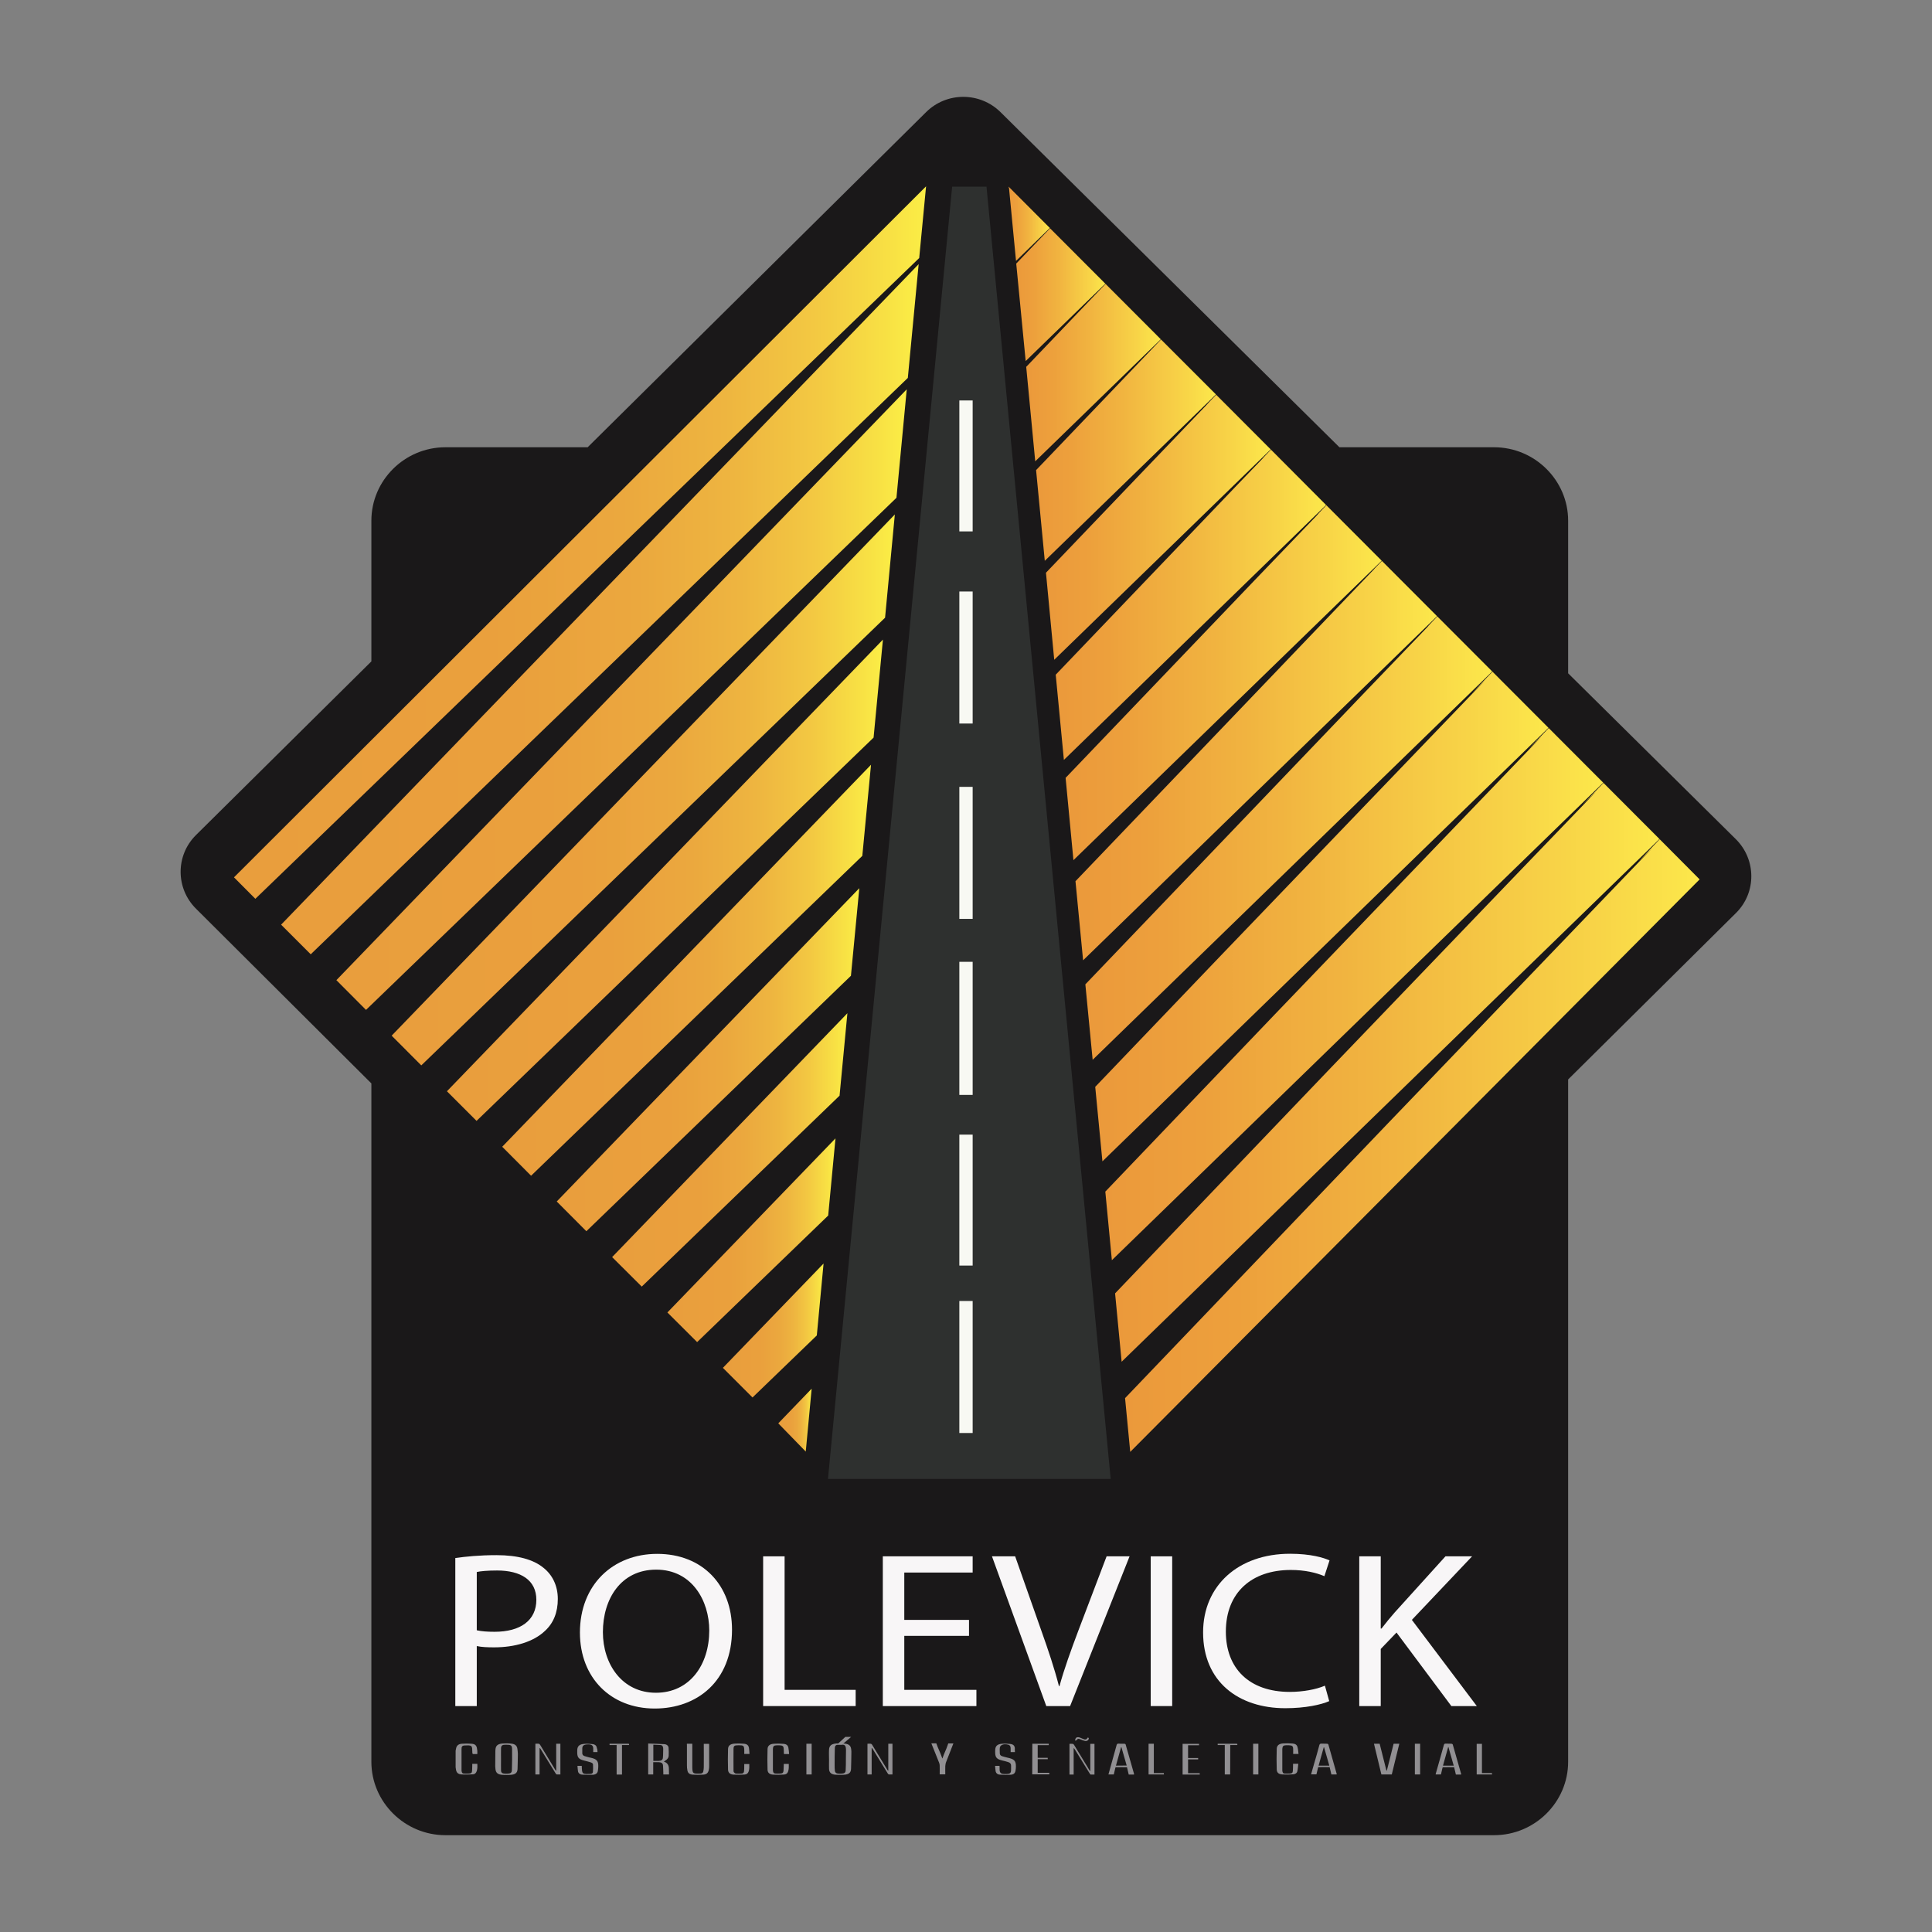 <?xml version="1.0" encoding="utf-8"?>
<!-- Generator: Adobe Illustrator 24.0.2, SVG Export Plug-In . SVG Version: 6.00 Build 0)  -->
<svg version="1.1" id="Capa_1" xmlns="http://www.w3.org/2000/svg" xmlns:xlink="http://www.w3.org/1999/xlink" x="0px" y="0px"
	 viewBox="0 0 1800 1800" style="enable-background:new 0 0 1800 1800;" xml:space="preserve">
<rect x="0" y="0" width="1800" height="1800" fill="#808080" stroke="none"/>
<style type="text/css">
	.st0{fill:#1A1819;}
	.st1{fill:url(#SVGID_1_);}
	.st2{fill:url(#SVGID_2_);}
	.st3{fill:url(#SVGID_3_);}
	.st4{fill:url(#SVGID_4_);}
	.st5{fill:url(#SVGID_5_);}
	.st6{fill:url(#SVGID_6_);}
	.st7{fill:url(#SVGID_7_);}
	.st8{fill:url(#SVGID_8_);}
	.st9{fill:url(#SVGID_9_);}
	.st10{fill:url(#SVGID_10_);}
	.st11{fill:url(#SVGID_11_);}
	.st12{fill:url(#SVGID_12_);}
	.st13{fill:url(#SVGID_13_);}
	.st14{fill:url(#SVGID_14_);}
	.st15{fill:url(#SVGID_15_);}
	.st16{fill:url(#SVGID_16_);}
	.st17{fill:url(#SVGID_17_);}
	.st18{fill:url(#SVGID_18_);}
	.st19{fill:url(#SVGID_19_);}
	.st20{fill:url(#SVGID_20_);}
	.st21{fill:url(#SVGID_21_);}
	.st22{fill:url(#SVGID_22_);}
	.st23{fill:url(#SVGID_23_);}
	.st24{fill:url(#SVGID_24_);}
	.st25{fill:#2E302F;}
	.st26{fill:#F8F9F3;}
	.st27{fill:#F8F6F7;}
	.st28{fill:#918F92;}
</style>
<g>
	<g>
		<path class="st0" d="M1617.2,781.8L1461,627.3V485.1c0-37.6-31.1-68.4-69-68.4h-144.1L932.2,104.5c-19.2-19-50.2-19-69.3-0.1
			L547.5,416.7H415c-38,0-69,30.8-69,68.4v131.1L182.6,778c-19.1,18.9-19.1,49.7,0.1,68.7L346,1009.4v632c0,37.6,31.1,68.4,69,68.4
			h977c38,0,69-30.8,69-68.4v-635.7l156.4-155.1C1636.5,831.7,1636.4,800.8,1617.2,781.8z"/>
		<g>
			<g>
				<g>
					<linearGradient id="SVGID_1_" gradientUnits="userSpaceOnUse" x1="416.432" y1="820.111" x2="822.614" y2="820.111">
						<stop  offset="0" style="stop-color:#E99E3D"/>
						<stop  offset="0.37" style="stop-color:#EAA03D"/>
						<stop  offset="0.56" style="stop-color:#EBA83E"/>
						<stop  offset="0.709" style="stop-color:#EEB540"/>
						<stop  offset="0.837" style="stop-color:#F3C842"/>
						<stop  offset="0.95" style="stop-color:#F8E144"/>
						<stop  offset="1" style="stop-color:#FBEE46"/>
					</linearGradient>
					<polygon class="st1" points="813.9,687.2 822.6,595.9 416.4,1016.7 444,1044.3 					"/>
					<linearGradient id="SVGID_2_" gradientUnits="userSpaceOnUse" x1="218.039" y1="505.494" x2="862.781" y2="505.494">
						<stop  offset="0" style="stop-color:#E99E3D"/>
						<stop  offset="0.37" style="stop-color:#EAA03D"/>
						<stop  offset="0.56" style="stop-color:#EBA83E"/>
						<stop  offset="0.709" style="stop-color:#EEB540"/>
						<stop  offset="0.837" style="stop-color:#F3C842"/>
						<stop  offset="0.95" style="stop-color:#F8E144"/>
						<stop  offset="1" style="stop-color:#FBEE46"/>
					</linearGradient>
					<polygon class="st2" points="856.4,240.4 862.8,173.6 218,817.4 237.9,837.4 					"/>
					<linearGradient id="SVGID_3_" gradientUnits="userSpaceOnUse" x1="364.924" y1="735.956" x2="833.702" y2="735.956">
						<stop  offset="0" style="stop-color:#E99E3D"/>
						<stop  offset="0.37" style="stop-color:#EAA03D"/>
						<stop  offset="0.56" style="stop-color:#EBA83E"/>
						<stop  offset="0.709" style="stop-color:#EEB540"/>
						<stop  offset="0.837" style="stop-color:#F3C842"/>
						<stop  offset="0.95" style="stop-color:#F8E144"/>
						<stop  offset="1" style="stop-color:#FBEE46"/>
					</linearGradient>
					<polygon class="st3" points="824.6,575.5 833.7,479.3 364.9,964.9 392.5,992.6 					"/>
					<linearGradient id="SVGID_4_" gradientUnits="userSpaceOnUse" x1="313.416" y1="651.8" x2="844.79" y2="651.8">
						<stop  offset="0" style="stop-color:#E99E3D"/>
						<stop  offset="0.37" style="stop-color:#EAA03D"/>
						<stop  offset="0.56" style="stop-color:#EBA83E"/>
						<stop  offset="0.709" style="stop-color:#EEB540"/>
						<stop  offset="0.837" style="stop-color:#F3C842"/>
						<stop  offset="0.95" style="stop-color:#F8E144"/>
						<stop  offset="1" style="stop-color:#FBEE46"/>
					</linearGradient>
					<polygon class="st4" points="835.2,463.8 844.8,362.7 313.4,913.2 341,940.9 					"/>
					<linearGradient id="SVGID_5_" gradientUnits="userSpaceOnUse" x1="261.907" y1="567.645" x2="855.879" y2="567.645">
						<stop  offset="0" style="stop-color:#E99E3D"/>
						<stop  offset="0.37" style="stop-color:#EAA03D"/>
						<stop  offset="0.56" style="stop-color:#EBA83E"/>
						<stop  offset="0.709" style="stop-color:#EEB540"/>
						<stop  offset="0.837" style="stop-color:#F3C842"/>
						<stop  offset="0.95" style="stop-color:#F8E144"/>
						<stop  offset="1" style="stop-color:#FBEE46"/>
					</linearGradient>
					<polygon class="st5" points="261.9,861.5 289.5,889.1 845.8,352.1 855.9,246.1 					"/>
					<linearGradient id="SVGID_6_" gradientUnits="userSpaceOnUse" x1="621.838" y1="1155.486" x2="778.412" y2="1155.486">
						<stop  offset="0" style="stop-color:#E99E3D"/>
						<stop  offset="0.37" style="stop-color:#EAA03D"/>
						<stop  offset="0.56" style="stop-color:#EBA83E"/>
						<stop  offset="0.709" style="stop-color:#EEB540"/>
						<stop  offset="0.837" style="stop-color:#F3C842"/>
						<stop  offset="0.95" style="stop-color:#F8E144"/>
						<stop  offset="1" style="stop-color:#FBEE46"/>
					</linearGradient>
					<polyline class="st6" points="649.5,1250.4 771.6,1132.5 778.4,1060.6 621.8,1222.8 					"/>
					<linearGradient id="SVGID_7_" gradientUnits="userSpaceOnUse" x1="673.457" y1="1239.586" x2="767.323" y2="1239.586">
						<stop  offset="0" style="stop-color:#E99E3D"/>
						<stop  offset="0.37" style="stop-color:#EAA03D"/>
						<stop  offset="0.56" style="stop-color:#EBA83E"/>
						<stop  offset="0.709" style="stop-color:#EEB540"/>
						<stop  offset="0.837" style="stop-color:#F3C842"/>
						<stop  offset="0.95" style="stop-color:#F8E144"/>
						<stop  offset="1" style="stop-color:#FBEE46"/>
					</linearGradient>
					<polyline class="st7" points="701.1,1302 761,1244.2 767.3,1177.2 673.5,1274.4 					"/>
					<linearGradient id="SVGID_8_" gradientUnits="userSpaceOnUse" x1="725.076" y1="1323.076" x2="756.235" y2="1323.076">
						<stop  offset="0" style="stop-color:#E99E3D"/>
						<stop  offset="0.37" style="stop-color:#EAA03D"/>
						<stop  offset="0.56" style="stop-color:#EBA83E"/>
						<stop  offset="0.709" style="stop-color:#EEB540"/>
						<stop  offset="0.837" style="stop-color:#F3C842"/>
						<stop  offset="0.95" style="stop-color:#F8E144"/>
						<stop  offset="1" style="stop-color:#FBEE46"/>
					</linearGradient>
					<polyline class="st8" points="750.7,1352.4 756.2,1293.8 725.1,1326.1 					"/>
					<linearGradient id="SVGID_9_" gradientUnits="userSpaceOnUse" x1="570.251" y1="1071.386" x2="789.5" y2="1071.386">
						<stop  offset="0" style="stop-color:#E99E3D"/>
						<stop  offset="0.37" style="stop-color:#EAA03D"/>
						<stop  offset="0.56" style="stop-color:#EBA83E"/>
						<stop  offset="0.709" style="stop-color:#EEB540"/>
						<stop  offset="0.837" style="stop-color:#F3C842"/>
						<stop  offset="0.95" style="stop-color:#F8E144"/>
						<stop  offset="1" style="stop-color:#FBEE46"/>
					</linearGradient>
					<polyline class="st9" points="597.9,1198.7 782.2,1020.8 789.5,944 570.3,1171.2 					"/>
					<linearGradient id="SVGID_10_" gradientUnits="userSpaceOnUse" x1="518.743" y1="987.27" x2="800.589" y2="987.27">
						<stop  offset="0" style="stop-color:#E99E3D"/>
						<stop  offset="0.37" style="stop-color:#EAA03D"/>
						<stop  offset="0.56" style="stop-color:#EBA83E"/>
						<stop  offset="0.709" style="stop-color:#EEB540"/>
						<stop  offset="0.837" style="stop-color:#F3C842"/>
						<stop  offset="0.95" style="stop-color:#F8E144"/>
						<stop  offset="1" style="stop-color:#FBEE46"/>
					</linearGradient>
					<polygon class="st10" points="792.8,909.1 800.6,827.5 518.7,1119.4 546.3,1147.1 					"/>
					<linearGradient id="SVGID_11_" gradientUnits="userSpaceOnUse" x1="467.94" y1="903.913" x2="811.525" y2="903.913">
						<stop  offset="0" style="stop-color:#E99E3D"/>
						<stop  offset="0.37" style="stop-color:#EAA03D"/>
						<stop  offset="0.56" style="stop-color:#EBA83E"/>
						<stop  offset="0.709" style="stop-color:#EEB540"/>
						<stop  offset="0.837" style="stop-color:#F3C842"/>
						<stop  offset="0.95" style="stop-color:#F8E144"/>
						<stop  offset="1" style="stop-color:#FBEE46"/>
					</linearGradient>
					<polygon class="st11" points="803.4,797.4 811.5,712.5 467.9,1068.4 494.8,1095.4 					"/>
				</g>
				<g>
					<linearGradient id="SVGID_12_" gradientUnits="userSpaceOnUse" x1="983.57" y1="563.444" x2="1235.54" y2="563.444">
						<stop  offset="0" style="stop-color:#EB993B"/>
						<stop  offset="0.195" style="stop-color:#EDA03C"/>
						<stop  offset="0.481" style="stop-color:#F1B440"/>
						<stop  offset="0.824" style="stop-color:#F8D447"/>
						<stop  offset="1" style="stop-color:#FCE84B"/>
					</linearGradient>
					<polygon class="st12" points="1184.1,418.9 1176.3,427.1 1177.5,426 1154.7,449.7 983.6,628.6 991.2,708 1235.5,470.5 					"/>
					<linearGradient id="SVGID_13_" gradientUnits="userSpaceOnUse" x1="965.293" y1="419.407" x2="1132.858" y2="419.407">
						<stop  offset="0" style="stop-color:#EB993B"/>
						<stop  offset="0.195" style="stop-color:#EDA03C"/>
						<stop  offset="0.481" style="stop-color:#F1B440"/>
						<stop  offset="0.824" style="stop-color:#F8D447"/>
						<stop  offset="1" style="stop-color:#FCE84B"/>
					</linearGradient>
					<polygon class="st13" points="1081.7,316.3 965.3,438 973.4,522.5 1132.9,367.5 					"/>
					<linearGradient id="SVGID_14_" gradientUnits="userSpaceOnUse" x1="974.457" y1="491.241" x2="1183.916" y2="491.241">
						<stop  offset="0" style="stop-color:#EB993B"/>
						<stop  offset="0.195" style="stop-color:#EDA03C"/>
						<stop  offset="0.481" style="stop-color:#F1B440"/>
						<stop  offset="0.824" style="stop-color:#F8D447"/>
						<stop  offset="1" style="stop-color:#FCE84B"/>
					</linearGradient>
					<polygon class="st14" points="1133.1,367.8 1123.4,377.8 1126.5,374.8 1066.5,437.4 974.5,533.6 982.2,614.7 1183.9,418.7 
											"/>
					<linearGradient id="SVGID_15_" gradientUnits="userSpaceOnUse" x1="1038.856" y1="999.07" x2="1546.065" y2="999.07">
						<stop  offset="0" style="stop-color:#EB993B"/>
						<stop  offset="0.195" style="stop-color:#EDA03C"/>
						<stop  offset="0.481" style="stop-color:#F1B440"/>
						<stop  offset="0.824" style="stop-color:#F8D447"/>
						<stop  offset="1" style="stop-color:#FCE84B"/>
					</linearGradient>
					<polygon class="st15" points="1493.9,729.4 1474.4,749.8 1487.2,737.4 1413.8,813.7 1240.6,994.1 1038.9,1205 1045,1268.7 
						1546.1,781.7 					"/>
					<linearGradient id="SVGID_16_" gradientUnits="userSpaceOnUse" x1="946.839" y1="274.553" x2="1029.822" y2="274.553">
						<stop  offset="0" style="stop-color:#EB993B"/>
						<stop  offset="0.195" style="stop-color:#EDA03C"/>
						<stop  offset="0.481" style="stop-color:#F1B440"/>
						<stop  offset="0.824" style="stop-color:#F8D447"/>
						<stop  offset="1" style="stop-color:#FCE84B"/>
					</linearGradient>
					<polygon class="st16" points="978.3,212.7 946.8,245.6 955.6,336.4 1029.8,264.3 					"/>
					<linearGradient id="SVGID_17_" gradientUnits="userSpaceOnUse" x1="956.066" y1="347.14" x2="1081.517" y2="347.14">
						<stop  offset="0" style="stop-color:#EB993B"/>
						<stop  offset="0.195" style="stop-color:#EDA03C"/>
						<stop  offset="0.481" style="stop-color:#F1B440"/>
						<stop  offset="0.824" style="stop-color:#F8D447"/>
						<stop  offset="1" style="stop-color:#FCE84B"/>
					</linearGradient>
					<polygon class="st17" points="1030,264.5 956.1,341.8 964.5,429.8 1081.5,316.1 					"/>
					<linearGradient id="SVGID_18_" gradientUnits="userSpaceOnUse" x1="1011.239" y1="780.848" x2="1390.271" y2="780.848">
						<stop  offset="0" style="stop-color:#EB993B"/>
						<stop  offset="0.195" style="stop-color:#EDA03C"/>
						<stop  offset="0.481" style="stop-color:#F1B440"/>
						<stop  offset="0.824" style="stop-color:#F8D447"/>
						<stop  offset="1" style="stop-color:#FCE84B"/>
					</linearGradient>
					<polygon class="st18" points="1339.1,574.3 1329.2,584.7 1332.3,581.7 1272.3,644.2 1011.2,917.1 1018,987.4 1390.3,625.6 
											"/>
					<linearGradient id="SVGID_19_" gradientUnits="userSpaceOnUse" x1="1029.756" y1="926.199" x2="1493.661" y2="926.199">
						<stop  offset="0" style="stop-color:#EB993B"/>
						<stop  offset="0.195" style="stop-color:#EDA03C"/>
						<stop  offset="0.481" style="stop-color:#F1B440"/>
						<stop  offset="0.824" style="stop-color:#F8D447"/>
						<stop  offset="1" style="stop-color:#FCE84B"/>
					</linearGradient>
					<polygon class="st19" points="1442.9,678.3 1423.5,698.6 1436.3,686.2 1362.9,762.6 1189.7,943 1029.8,1110.2 1035.9,1174.1 
						1493.7,729.2 					"/>
					<linearGradient id="SVGID_20_" gradientUnits="userSpaceOnUse" x1="939.674" y1="208.491" x2="978.126" y2="208.491">
						<stop  offset="0" style="stop-color:#EB993B"/>
						<stop  offset="0.195" style="stop-color:#EDA03C"/>
						<stop  offset="0.481" style="stop-color:#F1B440"/>
						<stop  offset="0.824" style="stop-color:#F8D447"/>
						<stop  offset="1" style="stop-color:#FCE84B"/>
					</linearGradient>
					<polygon class="st20" points="939.7,173.9 939.8,175.3 940,174.4 946.6,243.1 978.1,212.4 					"/>
					<linearGradient id="SVGID_21_" gradientUnits="userSpaceOnUse" x1="1048.21" y1="1067.294" x2="1583.539" y2="1067.294">
						<stop  offset="0" style="stop-color:#EB993B"/>
						<stop  offset="0.195" style="stop-color:#EDA03C"/>
						<stop  offset="0.481" style="stop-color:#F1B440"/>
						<stop  offset="0.824" style="stop-color:#F8D447"/>
						<stop  offset="1" style="stop-color:#FCE84B"/>
					</linearGradient>
					<polygon class="st21" points="1583.5,819.3 1546.3,781.9 1526.7,802.4 1539.5,790 1466.2,866.3 1293,1046.7 1048.2,1302.6 
						1053,1352.6 1053,1352.7 					"/>
					<linearGradient id="SVGID_22_" gradientUnits="userSpaceOnUse" x1="1002.024" y1="708.617" x2="1338.93" y2="708.617">
						<stop  offset="0" style="stop-color:#EB993B"/>
						<stop  offset="0.195" style="stop-color:#EDA03C"/>
						<stop  offset="0.481" style="stop-color:#F1B440"/>
						<stop  offset="0.824" style="stop-color:#F8D447"/>
						<stop  offset="1" style="stop-color:#FCE84B"/>
					</linearGradient>
					<polygon class="st22" points="1287.5,522.6 1279.5,530.9 1280.7,529.8 1258,553.5 1002,821 1009.1,894.7 1338.9,574.1 					"/>
					<linearGradient id="SVGID_23_" gradientUnits="userSpaceOnUse" x1="1020.402" y1="853.897" x2="1442.675" y2="853.897">
						<stop  offset="0" style="stop-color:#EB993B"/>
						<stop  offset="0.195" style="stop-color:#EDA03C"/>
						<stop  offset="0.481" style="stop-color:#F1B440"/>
						<stop  offset="0.824" style="stop-color:#F8D447"/>
						<stop  offset="1" style="stop-color:#FCE84B"/>
					</linearGradient>
					<polygon class="st23" points="1390.5,625.8 1371.1,646 1383.9,633.6 1310.6,709.9 1137.3,890.4 1020.4,1012.6 1027.1,1082 
						1442.7,678.1 					"/>
					<linearGradient id="SVGID_24_" gradientUnits="userSpaceOnUse" x1="992.784" y1="636.059" x2="1287.306" y2="636.059">
						<stop  offset="0" style="stop-color:#EB993B"/>
						<stop  offset="0.195" style="stop-color:#EDA03C"/>
						<stop  offset="0.481" style="stop-color:#F1B440"/>
						<stop  offset="0.824" style="stop-color:#F8D447"/>
						<stop  offset="1" style="stop-color:#FCE84B"/>
					</linearGradient>
					<polygon class="st24" points="1235.7,470.7 1226,480.9 1229.1,477.9 1169,540.5 992.8,724.7 1000.1,801.4 1287.3,522.4 					
						"/>
				</g>
			</g>
			<g>
				<g>
					<g>
						<polygon class="st25" points="919.1,173.9 887.1,173.9 771.4,1377.9 1034.8,1377.9 						"/>
					</g>
				</g>
				<g>
					<rect x="893.8" y="373.1" class="st26" width="12.4" height="122"/>
					<rect x="893.8" y="551.1" class="st26" width="12.4" height="123"/>
					<rect x="893.8" y="733.1" class="st26" width="12.4" height="123"/>
					<rect x="893.8" y="896.1" class="st26" width="12.4" height="124"/>
					<rect x="893.8" y="1057.1" class="st26" width="12.4" height="122"/>
					<rect x="893.8" y="1212.1" class="st26" width="12.4" height="123"/>
				</g>
			</g>
		</g>
	</g>
	<g>
		<g>
			<path class="st27" d="M424.2,1451.6c9.7-1.4,22.3-2.7,38.4-2.7c19.8,0,34.3,4.1,43.5,11.6c8.5,6.6,13.6,16.8,13.6,29.2
				c0,12.6-4.1,22.6-12,29.8c-10.6,10.1-27.8,15.3-47.4,15.3c-6,0-11.5-0.2-16.1-1.2v55.9h-20V1451.6z M444.2,1518.9
				c4.4,1,9.9,1.4,16.6,1.4c24.1,0,38.9-10.6,38.9-29.8c0-18.4-14.5-27.3-36.6-27.3c-8.7,0-15.4,0.6-18.9,1.4V1518.9z"/>
			<path class="st27" d="M682,1518.3c0,48-32.4,73.5-72,73.5c-40.9,0-69.7-28.6-69.7-70.8c0-44.3,30.6-73.3,72-73.3
				C654.6,1447.7,682,1476.9,682,1518.3z M561.7,1520.6c0,29.8,17.9,56.5,49.4,56.5c31.7,0,49.7-26.3,49.7-58
				c0-27.7-16.1-56.7-49.4-56.7C578.3,1462.4,561.7,1489.9,561.7,1520.6z"/>
			<path class="st27" d="M711,1450h20v124.4h66.2v15.1H711V1450z"/>
			<path class="st27" d="M902.8,1524.1h-60.3v50.3h67.2v15.1h-87.2V1450h83.7v15.1h-63.7v44.1h60.3V1524.1z"/>
			<path class="st27" d="M974.8,1589.5L924.2,1450h21.6l24.2,68.7c6.7,18.8,12.4,35.8,16.6,52.2h0.5c4.4-16.1,10.8-33.7,17.7-52
				l26.2-68.9h21.4l-55.4,139.5H974.8z"/>
			<path class="st27" d="M1092.1,1450v139.5h-20V1450H1092.1z"/>
			<path class="st27" d="M1238.4,1584.9c-7.4,3.3-22.1,6.6-40.9,6.6c-43.7,0-76.6-24.8-76.6-70.6c0-43.7,32.9-73.3,81-73.3
				c19.3,0,31.5,3.7,36.8,6.2l-4.8,14.7c-7.6-3.3-18.4-5.8-31.3-5.8c-36.3,0-60.5,20.9-60.5,57.5c0,34.2,21.8,56.1,59.6,56.1
				c12.2,0,24.6-2.3,32.7-5.8L1238.4,1584.9z"/>
			<path class="st27" d="M1266.4,1450h20v67.3h0.7c4.1-5.4,8.3-10.4,12.2-14.9l47.4-52.4h24.8l-56.1,59.2l60.5,80.3h-23.7
				l-51.1-68.5l-14.7,15.3v53.2h-20V1450z"/>
		</g>
		<g>
			<path class="st28" d="M1013.6,1618.7c0.3,0.3,0.8,0.5,0.8,0.8c0.1,1.5-1.6,2.9-3.5,2.5c-1.4-0.3-2.8-0.8-4.1-1.4
				c-2.1-0.9-2.6-0.8-4,0.8c-0.2,0.2-0.6,0.3-0.9,0.4c-0.1-0.2-0.2-0.5-0.2-0.7c0.4-2.5,2-3.2,4.8-2.1c0.8,0.3,1.5,0.7,2.3,1
				C1011.3,1621.1,1012.1,1620.9,1013.6,1618.7z"/>
			<g>
				<path class="st28" d="M1015.8,1649.9c0-8.4,0-16.8,0-25.2c1.3,0,2.6,0,3.9,0c0,9.5,0,19,0,28.6c-1.2,0-2.4,0.1-3.5,0
					c-0.4,0-0.7-0.6-0.9-0.9c-4.6-7.5-9.2-15-13.9-22.5c-0.3-0.5-0.6-0.9-1.1-1.3c0,8.2,0,16.5,0,24.7c-1.4,0-2.6,0-3.9,0
					c0-9.5,0-18.9,0-28.6c1.1,0,2.2-0.1,3.2,0c0.4,0.1,0.8,0.6,1.1,1c4.7,7.7,9.4,15.5,14.1,23.2c0.2,0.4,0.5,0.8,0.8,1.2
					C1015.7,1649.9,1015.8,1649.9,1015.8,1649.9z"/>
				<path class="st28" d="M1209.8,1634.1c-1.8,0-3.3,0-5,0c0-1.7,0.1-3.3,0-4.8c-0.1-2.6-1-3.2-4.2-3.3c-0.8,0-1.6,0-2.5,0
					c-2.3,0.1-3.1,0.8-3.3,2.6c0,0.4-0.1,0.7-0.1,1.1c0,6.5,0,13,0,19.6c0,0.6,0.1,1.2,0.3,1.7c0.2,0.9,0.9,1.4,2,1.4
					c1.5,0,3,0.1,4.5,0c2.1-0.1,2.9-0.6,3-2.4c0.2-1.7,0.1-3.4,0.2-5.1c0-0.5,0-1,0-1.6c1.6,0,3.1,0,4.9,0c-0.3,2.4-0.4,4.7-0.9,6.9
					c-0.3,1.6-1.8,2.8-3.9,2.9c-3.4,0.2-6.9,0.3-10.2,0.1c-3.3-0.2-5-1.7-5.1-4.6c-0.2-6.4-0.2-12.9,0-19.3c0.1-3.1,2.1-4.7,5.9-5
					c2.9-0.2,5.9-0.1,8.8,0.1c2.7,0.2,4.2,1.3,4.7,3.5C1209.5,1630,1209.5,1632,1209.8,1634.1z"/>
				<path class="st28" d="M945.6,1632.4c-1.4,0-2.6,0-4,0c0-1.1,0-2.1,0-3.1c0-1.5-0.1-3.2-2.2-3.8c-2.3-0.6-4.7-0.7-6.7,0.7
					c-0.7,0.5-1.1,1.5-1.2,2.3c-0.2,1.7,0,3.4,0,5.1c0,1.2,0.7,2.1,2.1,2.6c1.7,0.5,3.4,1,5.2,1.4c6.1,1.3,7.7,2.9,7.7,8
					c0,1.4-0.1,2.9-0.4,4.3c-0.5,2.3-1.8,3.4-4.6,3.6c-3.3,0.2-6.6,0.1-9.8-0.1c-2.3-0.1-3.7-1.3-4.1-3.2c-0.3-1.6-0.3-3.3-0.5-5
					c1.5,0,2.7,0,4.1,0c0,0.4,0.1,0.7,0.1,1c0,0.9,0,1.7,0,2.6c0.2,3.2,1.3,4,5.2,4c4.7,0,5.5-0.6,5.5-4.4c0-1.1,0-2.3,0-3.4
					c0-1.6-0.8-2.7-2.7-3.3c-1.9-0.6-3.7-1.1-5.6-1.5c-4.9-1.2-6.3-2.7-6.5-6.8c0-1-0.1-2,0-2.9c0.1-3.8,2-5.6,6.6-5.9
					c2.4-0.2,4.9,0,7.4,0.2c2.7,0.3,4,1.5,4.3,3.8C945.4,1629.7,945.5,1630.9,945.6,1632.4z"/>
				<path class="st28" d="M1101.8,1624.7c5.1,0,10.2,0,15.3,0c0,0.4,0,0.8,0,1.3c-3.4,0-6.7,0-10.2,0c0,4,0,7.9,0,11.9
					c3.1,0,6.2,0,9.4,0c0,0.5,0,0.8,0,1.3c-3.1,0-6.2,0-9.4,0c0,4.3,0,8.5,0,12.8c3.6,0,7.1,0,10.8,0c0,0.5,0,0.9,0.1,1.3
					c-5.3,0-10.6,0-16,0C1101.8,1643.7,1101.8,1634.2,1101.8,1624.7z"/>
				<path class="st28" d="M961.8,1624.6c5.1,0,10.2,0,15.3,0c0,0.4,0,0.8,0,1.3c-3.4,0-6.8,0-10.3,0c0,4,0,7.8,0,11.8
					c3.1,0,6.1,0,9.3,0c0,0.5,0.1,0.8,0.1,1.3c-3.2,0-6.3,0-9.4,0c0,4.3,0,8.4,0,12.7c3.6,0,7.2,0,10.8,0c0,0.5,0,0.9,0,1.4
					c-5.2,0-10.5,0-15.9,0C961.8,1643.7,961.8,1634.3,961.8,1624.6z"/>
				<path class="st28" d="M1146.1,1653.2c-1.8,0-3.3,0-5,0c0-9.1,0-18.2,0-27.4c-2.3,0-4.4,0-6.6,0c0-0.5,0-0.8,0-1.2
					c3.5,0,6.8,0,10.2,0c2.3,0,4.6,0,7,0c1,0,1.4,0.2,1,1.2c-2.1,0-4.2,0-6.5,0C1146.1,1635,1146.1,1644.1,1146.1,1653.2z"/>
				<path class="st28" d="M1070.1,1624.6c1.1,0,2.2,0,3.2,0c0.5,0,1,0,1.7,0c0,9.1,0,18.1,0,27.3c3.1,0,6.2,0,9.3,0
					c0,0.5,0.1,0.9,0.1,1.3c-4.8,0-9.5,0-14.3,0C1070.1,1643.7,1070.1,1634.2,1070.1,1624.6z"/>
				<path class="st28" d="M1167.5,1624.6c1.7,0,3.2,0,4.9,0c0,9.5,0,19,0,28.6c-1.6,0-3.2,0-4.9,0
					C1167.5,1643.7,1167.5,1634.3,1167.5,1624.6z"/>
				<path class="st28" d="M1056.6,1652.8c-2.6-9.2-5.2-18.4-7.9-27.6c-0.1-0.3-0.7-0.6-1.1-0.6c-1.7-0.1-3.4,0.1-5.1-0.1
					c-1.4-0.1-1.9,0.3-2.2,1.4c-1.9,6.9-3.8,13.7-5.7,20.5c-0.6,2.2-1.2,4.5-1.9,6.8c1.8,0,3.4,0,5,0c0.5-2,0.9-4,1.4-6
					c0.1-0.3,0.2-0.7,0.5-0.7c3.4-0.1,7,0,10.4,0c0.5,2.3,1.1,4.5,1.6,6.8c1.7,0,3.2,0,4.8,0
					C1056.6,1653.1,1056.6,1653,1056.6,1652.8z M1039.7,1645c1.6-5.8,3.2-11.5,4.8-17.2c0.1,0,0.2,0,0.3,0
					c1.6,5.7,3.2,11.4,4.9,17.1C1046.4,1645,1043.2,1645,1039.7,1645z"/>
				<path class="st28" d="M1245.4,1652.8c-2.6-9.2-5.2-18.3-7.8-27.5c-0.1-0.3-0.7-0.7-1.2-0.7c-1.6-0.1-3.3,0-4.9-0.1
					c-1.4-0.1-2,0.3-2.3,1.4c-1.5,5.8-3.2,11.6-4.9,17.4c-0.9,3.2-1.8,6.5-2.8,9.8c1.7,0,3.4,0,5,0c0.5-2,0.9-4,1.4-5.9
					c0.1-0.3,0.2-0.8,0.4-0.8c3.4-0.1,7.1,0,10.5,0c0.5,2.3,1.1,4.6,1.6,6.8c1.7,0,3.2,0,4.8,0
					C1245.4,1653,1245.5,1652.9,1245.4,1652.8z M1228.5,1645c1.6-5.8,3.2-11.5,4.8-17.1c0.1,0,0.2,0,0.3,0
					c1.6,5.7,3.2,11.3,4.9,17.1C1235.2,1645,1231.9,1645,1228.5,1645z"/>
			</g>
			<g>
				<path class="st28" d="M1287,1653.2c-2.3-9.5-4.6-19-6.9-28.6c1.9,0,3.5,0,5.3,0c2.1,8.3,4.2,16.7,6.3,25c0.1,0,0.2,0,0.4,0
					c2.1-8.3,4.2-16.7,6.3-25c1.7,0,3.4,0,5.3,0c-2.3,9.6-4.7,19.1-7,28.6C1293.4,1653.2,1290.3,1653.2,1287,1653.2z"/>
				<path class="st28" d="M1375.8,1624.7c1.7,0,3.2,0,4.9,0c0,9.1,0,18.1,0,27.2c3.1,0,6.2,0,9.3,0c0,0.5,0.1,0.9,0.1,1.3
					c-4.8,0-9.5,0-14.3,0C1375.8,1643.7,1375.8,1634.2,1375.8,1624.7z"/>
				<path class="st28" d="M1323.1,1653.2c-1.7,0-3.3,0-4.9,0c0-9.5,0-19,0-28.6c1.7,0,3.2,0,4.9,0
					C1323.1,1634.2,1323.1,1643.7,1323.1,1653.2z"/>
				<path class="st28" d="M1361.3,1652.7c-2.6-9.1-5.2-18.3-7.8-27.4c-0.1-0.3-0.7-0.7-1.1-0.7c-1.7-0.1-3.5,0-5.2-0.1
					c-1.3-0.1-1.7,0.3-2,1.3c-2.4,8.9-5,17.7-7.5,26.6c-0.1,0.2-0.1,0.5-0.1,0.8c1.7,0,3.3,0,4.9,0c0.5-2,0.9-4,1.4-6
					c0.1-0.3,0.2-0.7,0.5-0.7c3.4-0.1,7,0,10.4,0c0.5,2.3,1.1,4.6,1.6,6.8c1.7,0,3.3,0,4.8,0
					C1361.3,1653,1361.4,1652.9,1361.3,1652.7z M1344.4,1645c1.6-5.8,3.2-11.5,4.8-17.2c0.1,0,0.2,0,0.3,0
					c1.6,5.7,3.2,11.4,4.9,17.2C1351,1645,1347.8,1645,1344.4,1645z"/>
			</g>
			<g>
				<path class="st28" d="M424.5,1631.1c0.2-0.8,0.3-1.7,0.5-2.5c0.6-2.4,2.3-3.8,5.3-4c3-0.2,6-0.2,8.9,0c3.1,0.2,4.5,1.3,5.1,3.8
					c0.2,0.9,0.3,1.8,0.4,2.7c0.1,1,0,2,0,3.1c-1.4,0-2.7,0-4,0c-0.2,0-0.6-0.5-0.6-0.8c-0.1-1.5-0.1-3-0.2-4.5
					c-0.2-2-1.1-2.7-3.5-2.8c-1.3,0-2.5,0-3.8,0.1c-1.5,0.1-2.3,0.8-2.5,1.9c-0.1,0.5-0.1,0.9-0.1,1.4c0,6.6,0,13.3,0,19.9
					c0,0.5,0.1,1.1,0.3,1.6c0.2,0.9,0.9,1.4,2,1.4c1.5,0,3,0.1,4.5,0c2.1-0.1,2.9-0.6,3-2.4c0.2-1.7,0.1-3.4,0.2-5.1
					c0-0.5,0-1,0-1.6c1.6,0,3,0,4.7,0c0.1,2.7,0.3,5.3-1,7.8c-0.6,1.2-1.8,2-3.3,2c-3.5,0.1-7,0.3-10.4,0.1
					c-3.3-0.2-4.8-1.8-5.2-4.7c-0.1-0.7-0.2-1.3-0.3-2C424.5,1641.5,424.5,1636.3,424.5,1631.1z"/>
				<path class="st28" d="M640,1624.6c1.7,0,3.2,0,5,0c0,0.5,0,0.9,0,1.3c0,7,0,13.9,0,20.9c0,1.1,0.1,2.3,0.3,3.4
					c0.3,1.5,1.2,2.1,3.1,2.2c1.3,0.1,2.7,0,4.1,0c1.4,0,2.4-0.7,2.7-1.8c0.3-1.4,0.5-2.8,0.5-4.2c0.1-6.8,0-13.5,0-20.3
					c0-0.5,0-0.9,0-1.4c1.7,0,3.3,0,4.9,0c0,0.4,0.1,0.7,0.1,1c0,6.6,0,13.3,0,19.9c0,1.2-0.1,2.4-0.4,3.6c-0.6,2.6-2,4-5.2,4.2
					c-3.2,0.2-6.6,0.2-9.8,0c-3-0.2-4.5-1.6-4.9-4.1c-0.3-1.5-0.4-3-0.4-4.6c0-6.3,0-12.6,0-19C639.9,1625.3,639.9,1625,640,1624.6z
					"/>
				<path class="st28" d="M518.2,1624.6c1.4,0,2.6,0,3.9,0c0,9.5,0,19,0,28.6c-1.1,0-2.2,0.1-3.3,0c-0.4,0-0.9-0.5-1.1-0.9
					c-4.7-7.6-9.4-15.3-14.1-22.9c-0.2-0.3-0.4-0.7-0.9-0.9c0,8.2,0,16.4,0,24.7c-1.4,0-2.6,0-3.9,0c0-9.5,0-19,0-28.6
					c1.1,0,2.2-0.1,3.2,0c0.5,0.1,0.9,0.6,1.2,1c4.7,7.7,9.3,15.4,14,23.1c0.2,0.4,0.5,0.8,1,1.2
					C518.2,1641.5,518.2,1633.2,518.2,1624.6z"/>
				<path class="st28" d="M812.1,1653.2c-1.4,0-2.6,0-3.9,0c0-9.5,0-19,0-28.6c1.1,0,2.1-0.1,3.1,0c0.5,0.1,1,0.5,1.2,0.9
					c4.7,7.7,9.4,15.5,14.1,23.2c0.2,0.4,0.5,0.8,1,1.1c0-8.4,0-16.7,0-25.2c1.3,0,2.6,0,3.9,0c0,9.5,0,19,0,28.6
					c-1.1,0-2.2,0.1-3.3,0c-0.4,0-0.9-0.5-1.1-0.9c-4.7-7.6-9.4-15.3-14.1-22.9c-0.2-0.3-0.4-0.7-0.9-0.9
					C812.1,1636.7,812.1,1644.9,812.1,1653.2z"/>
				<path class="st28" d="M698.3,1634.1c-1.7,0-3.2,0-4.9,0c0-1.4,0.1-2.7,0-4.1c-0.2-3.6-0.8-4-5.2-4c-4.1,0-4.8,0.5-4.8,3.8
					c-0.1,6.5,0,13,0,19.6c0,0.6,0,1.3,0.4,1.8c0.4,0.5,1.1,1.1,1.7,1.2c1.8,0.2,3.7,0.1,5.5,0c1.7-0.1,2.1-1.2,2.2-2.2
					c0.2-1.5,0.2-3.1,0.2-4.6c0-0.7,0-1.3,0-2.1c1.6,0,3.1,0,4.7,0c0,2.4,0.2,4.9-0.7,7.2c-0.6,1.5-1.8,2.5-3.7,2.6
					c-3.4,0.2-6.9,0.3-10.2,0.1c-3.4-0.2-5.1-1.8-5.2-4.7c-0.2-6.4-0.2-12.8,0-19.2c0.1-3.1,2.1-4.7,6-5c2.9-0.2,5.9-0.1,8.8,0.1
					c2.8,0.2,4.3,1.5,4.7,3.9C698.1,1630.3,698.1,1632.1,698.3,1634.1z"/>
				<path class="st28" d="M730.2,1643.4c1.6,0,3.1,0,4.7,0c0,2.5,0.2,5-0.8,7.5c-0.6,1.4-1.8,2.3-3.6,2.4c-3.4,0.2-6.9,0.3-10.2,0.1
					c-3.4-0.2-5.1-1.8-5.2-4.6c-0.2-6.4-0.2-12.8,0-19.2c0.1-3.1,2.1-4.8,6-5c2.9-0.2,5.9-0.1,8.8,0.1c2.7,0.2,4.1,1.3,4.6,3.5
					c0.4,1.9,0.5,3.9,0.7,6c-1.8,0-3.2,0-4.8,0c0-0.4-0.1-0.8-0.1-1.2c-0.1-1.5,0-2.9-0.2-4.4c-0.2-1.7-1.1-2.4-3.2-2.5
					c-1.2-0.1-2.5-0.1-3.8,0c-2,0.1-2.7,0.8-2.9,2.4c-0.1,0.4-0.1,0.9-0.1,1.3c0,6.5,0,13,0,19.4c0,0.5,0.1,0.9,0.2,1.4
					c0.2,1.2,1,1.8,2.5,1.8c1.3,0,2.6,0.1,3.9,0c2.4-0.1,3.1-0.7,3.3-2.7c0.1-1.6,0.1-3.2,0.2-4.8
					C730.2,1644.5,730.2,1644,730.2,1643.4z"/>
				<path class="st28" d="M556.7,1632.4c-1.5,0-2.7,0-4,0c0-1.2,0-2.4,0-3.5c-0.1-2.6-1.4-3.7-4.6-3.7c-4,0-5.5,1-5.6,3.7
					c0,1.5,0,3,0,4.5c0,1.3,0.7,2.2,2.1,2.7c1.5,0.5,3.1,0.9,4.6,1.3c0.3,0.1,0.7,0.1,1,0.2c5.6,1.2,7.2,2.9,7.2,7.6
					c0,1.6-0.1,3.1-0.4,4.7c-0.3,2.1-1.9,3.4-4.5,3.6c-3.3,0.1-6.6,0.1-10-0.1c-2.3-0.1-3.7-1.4-4-3.2c-0.3-1.6-0.3-3.2-0.5-5
					c1.5,0,2.7,0,4,0c0.1,1.6,0.1,3.2,0.3,4.7c0.3,2.1,1.3,2.8,3.9,2.9c1.3,0,2.7,0,4-0.1c1.2-0.1,2.2-0.8,2.2-1.7
					c0.2-2.3,0.2-4.7,0.1-7c0-1.1-1.1-1.7-2.3-2.1c-1.9-0.6-3.9-1.1-5.9-1.6c-4.9-1.2-6.3-2.7-6.5-6.8c0-1,0-2,0-2.9
					c0.1-3.8,2.1-5.6,6.7-5.9c2.4-0.2,4.8,0,7.2,0.2c2.8,0.3,4.1,1.5,4.4,3.8C556.6,1629.7,556.6,1631,556.7,1632.4z"/>
				<path class="st28" d="M574.5,1625.8c-2.4,0-4.5,0-6.6,0c0-0.4,0-0.8,0-1.2c3.4,0,6.6,0,9.9,0c2.4,0,4.8,0,7.2,0
					c1,0,1.4,0.2,1,1.2c-2.1,0-4.2,0-6.5,0c0,9.2,0,18.3,0,27.5c-1.7,0-3.3,0-5,0C574.5,1644.1,574.5,1635.1,574.5,1625.8z"/>
				<path class="st28" d="M756.2,1653.2c-1.7,0-3.3,0-4.9,0c0-9.5,0-19,0-28.6c1.7,0,3.2,0,4.9,0
					C756.2,1634.2,756.2,1643.7,756.2,1653.2z"/>
				<path class="st28" d="M793,1629.5c-0.4-3-2.1-4.6-5.8-5c-2.8-0.3-5.6-0.3-8.4-0.1c-4.3,0.4-6.2,2.1-6.4,5.7
					c-0.2,3.2,0,6.4,0,9.5c0,0,0,0,0,0c0,2.8-0.1,5.7,0,8.5c0.2,3.6,2.3,5.3,6.7,5.4c2.3,0.1,4.6,0.1,6.9,0c4.6-0.2,6.7-1.7,6.9-5.4
					c0.2-4.7,0.2-9.5,0.3-14.2C793.3,1632.4,793.2,1630.9,793,1629.5z M788.1,1638.9C788,1638.9,788.2,1638.9,788.1,1638.9
					c0.1,3.5-0.1,6.9-0.2,10.4c-0.1,2.4-1.3,3.1-4.2,3.2c-0.7,0-1.4,0-2,0c-2.6-0.1-3.7-0.9-3.9-3c-0.2-1.7-0.2-3.4-0.2-5.1
					c0-5.2,0-10.4,0.2-15.7c0.1-2.7,1.2-3.3,4.5-3.3c4.2,0,5.7-0.2,5.9,4.7C788.2,1633,788.1,1636,788.1,1638.9z"/>
				<path class="st28" d="M623.2,1648c0-2.9-0.9-5.5-4.7-6.8c0.5-0.4,0.9-0.6,1.4-0.9c1.8-1.1,3-2.6,3.1-4.4
					c0.1-2.5,0.1-5.1-0.1-7.6c-0.2-1.8-1.6-3.1-3.9-3.3c-5-0.3-10-0.4-15.1-0.6c0,9.8,0,19.3,0,28.8c1.6,0,3.1,0,4.7,0
					c0-3.8,0-7.6,0-11.4c1.9,0,3.6-0.1,5.3,0c2.4,0.1,3.6,1,3.8,2.9c0.2,2.2,0.2,4.5,0.3,6.7c0,0.6,0,1.2,0,1.8c1.9,0,3.6,0,5.3,0
					C623.2,1651.4,623.2,1649.7,623.2,1648z M617.6,1637.7c-0.2,2.1-1.6,2.8-4.1,2.9c-1.6,0-3.2,0-4.8,0c0-5,0-9.9,0-15.1
					c2.3,0.1,4.5,0.1,6.8,0.3c1.1,0.1,1.9,0.8,2.1,1.7c0.2,0.6,0.3,1.2,0.3,1.9C617.8,1632.1,617.9,1634.9,617.6,1637.7z"/>
				<path class="st28" d="M482.1,1629.6c-0.4-3.1-2.1-4.8-5.9-5.1c-2.7-0.3-5.5-0.3-8.2-0.1c-4.3,0.4-6.2,2.1-6.4,5.7
					c0,0.6-0.1,1.3-0.1,1.9l0,0l0,0.2c0,0.4,0,0.7,0,1.1l-0.1,12c0,0.1,0,0.3,0,0.4c0,0.8,0.1,1.6,0.2,2.3c0.3,3.8,2.3,5.4,6.9,5.6
					c2.3,0.1,4.5,0.1,6.8,0c4.6-0.2,6.7-1.7,6.9-5.4c0.2-4.7,0.2-9.5,0.3-14.2C482.4,1632.4,482.3,1631,482.1,1629.6z M476.9,1649.3
					c-0.1,2.4-1.3,3.1-4.3,3.2c-0.7,0-1.4,0-2,0c-2.6-0.1-3.8-0.9-3.8-3c-0.1-3.4,0-6.7,0-10.1c0,0,0,0,0,0c0-3.5-0.1-7.1,0-10.6
					c0.1-2.6,1.2-3.3,4.3-3.3c0.2,0,0.4,0,0.6,0c4.3,0,5.3,0.5,5.4,4C477.2,1636,477.1,1642.7,476.9,1649.3z"/>
			</g>
			<polygon class="st28" points="787.6,1618.2 793,1618.2 784.6,1625.4 779.8,1625.4 			"/>
			<path class="st28" d="M883.5,1624.3c-0.2,0.3-0.3,0.8-0.5,1.4c-1.6,4.8-3.3,7.6-5,12.7c-0.2-0.6-0.4-0.9-0.5-1.3
				c-1.7-4.9-3.4-7.8-5.1-12.7c0-0.1-0.1-0.1-0.1-0.2h-4.6c0.1,0.2,0.1,0.3,0.2,0.5c2.4,5.9,4.7,11.8,7.1,17.7
				c0.3,0.8,0.5,1.7,0.5,2.5c0.1,2.7,0,5.4,0,8.2c1.8,0,3.4,0,5.2,0c0-2.6-0.1-5.1,0-7.6c0.1-1.3,0.3-2.7,0.8-3.9
				c2.2-5.7,4.4-11.3,6.6-16.9c0.1-0.1,0.1-0.3,0.2-0.4H883.5z"/>
		</g>
	</g>
</g>
</svg>

